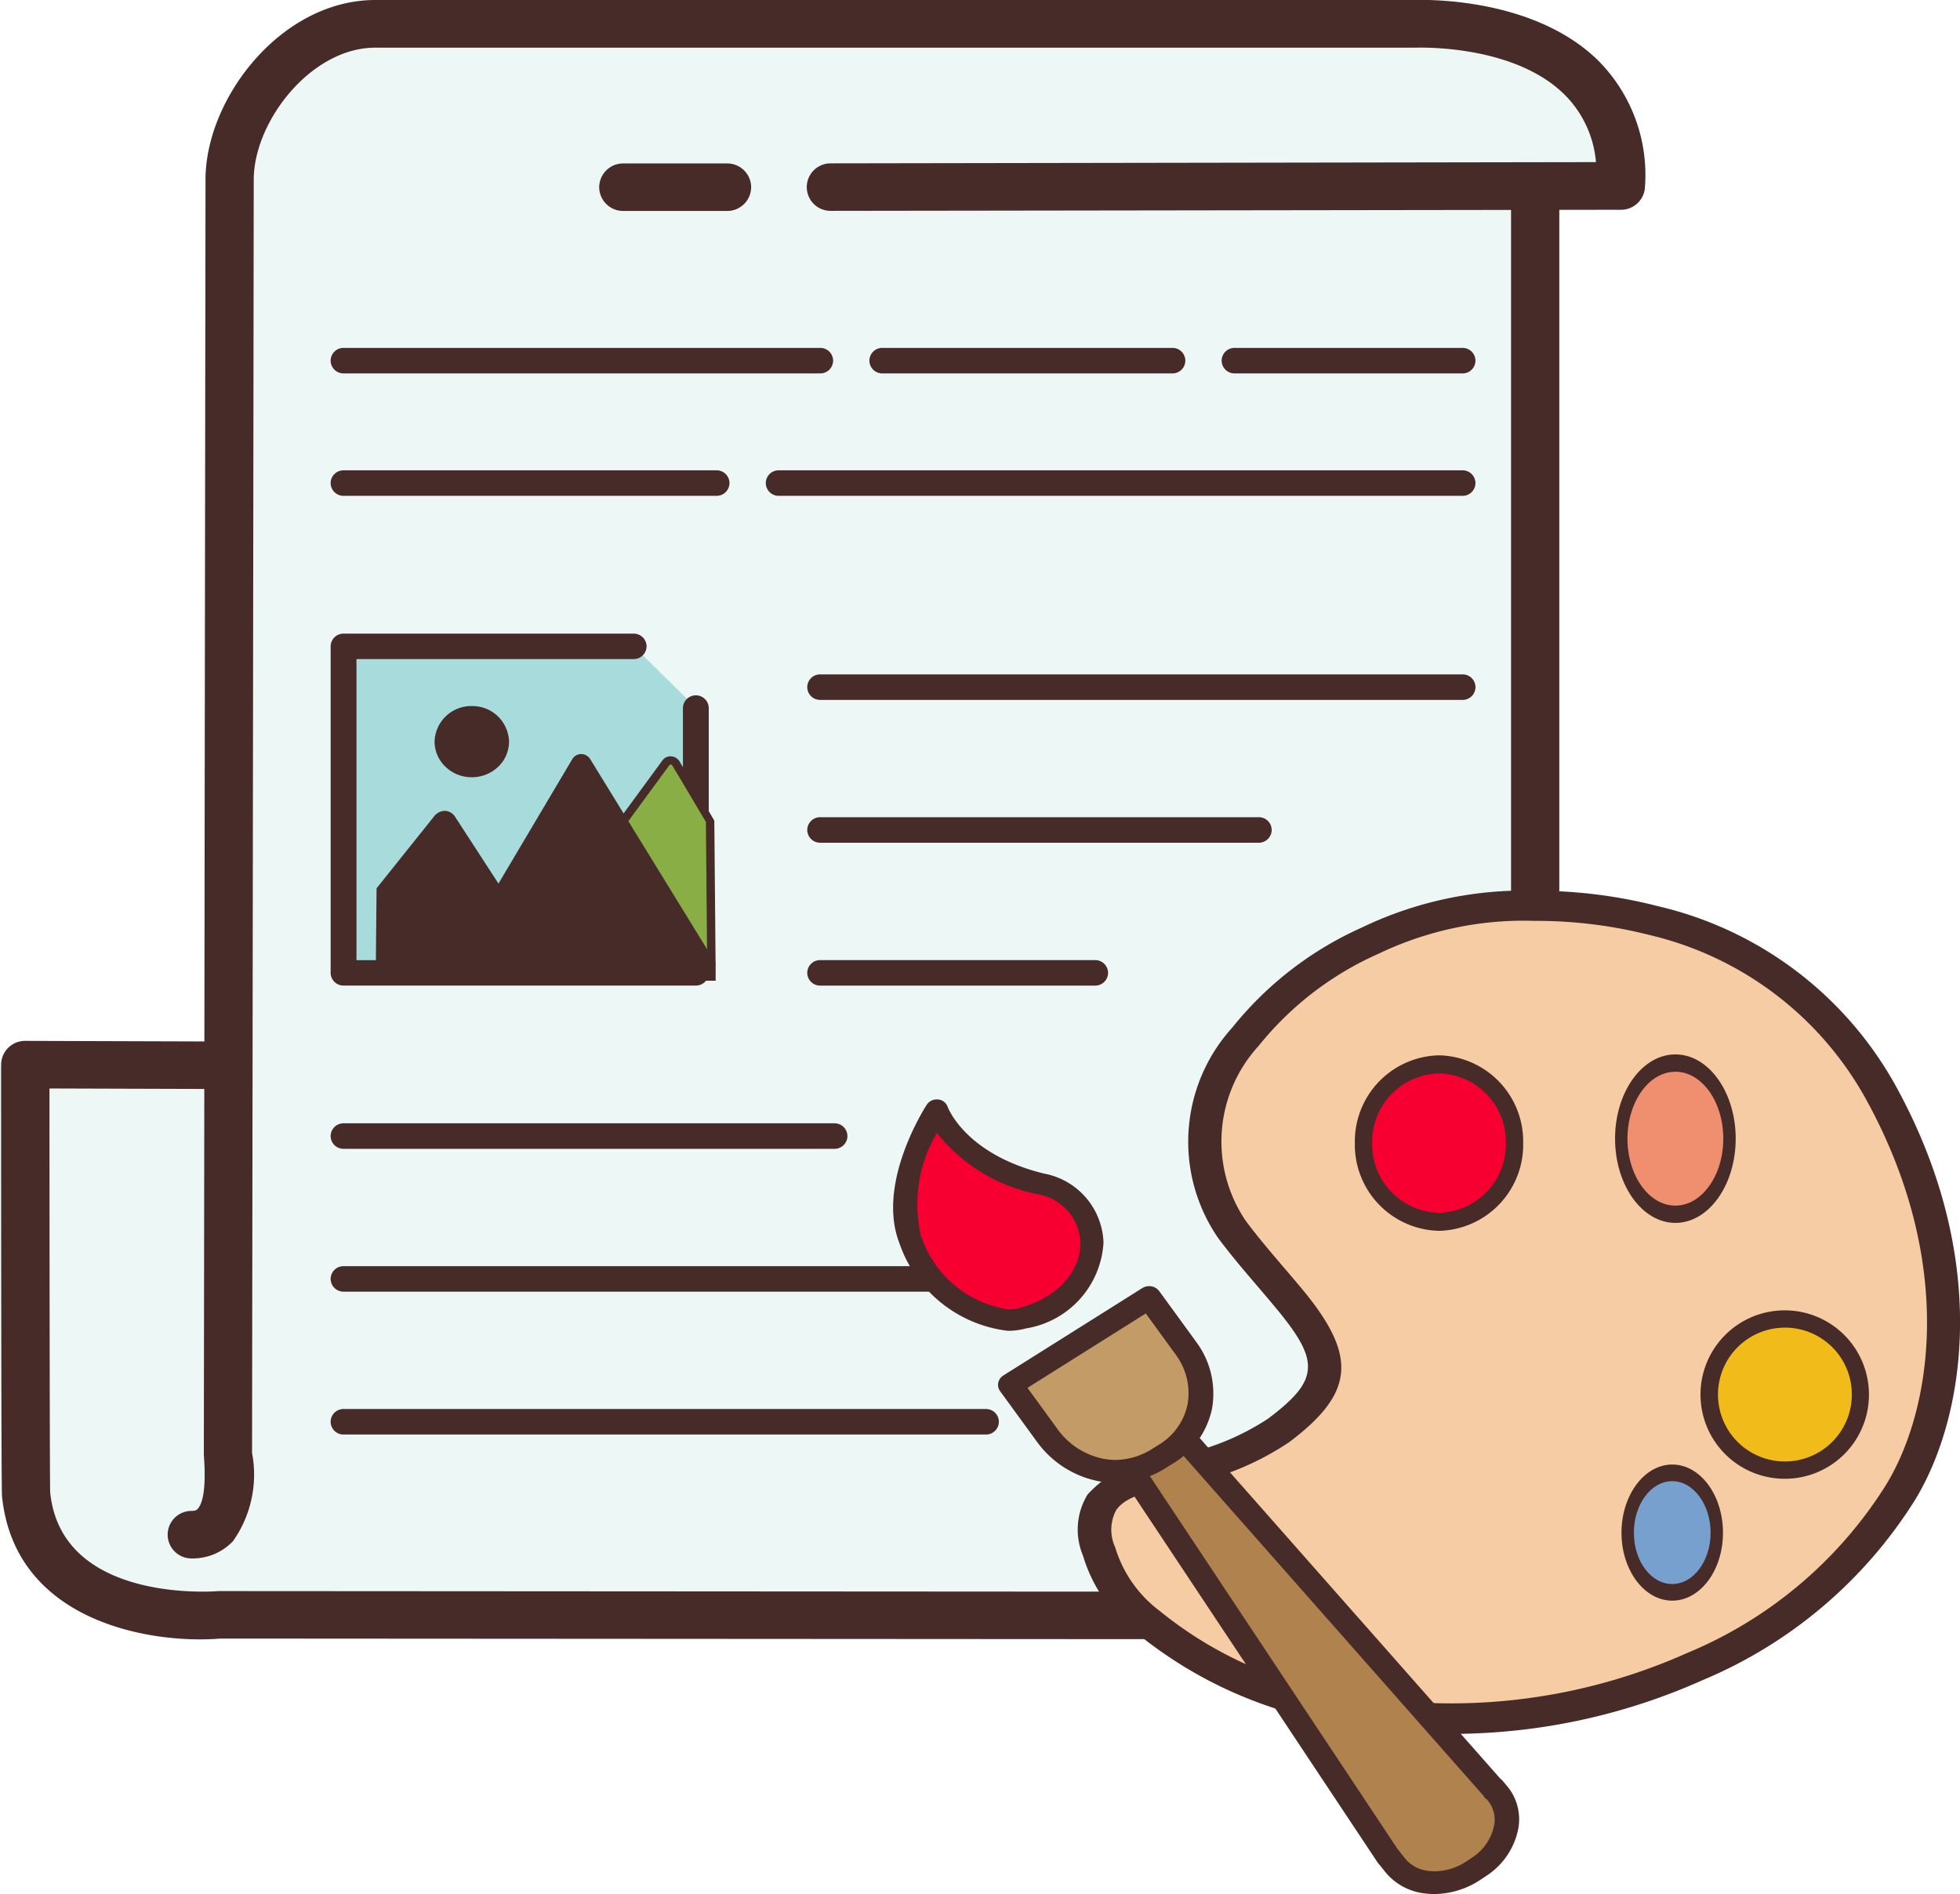 <svg xmlns="http://www.w3.org/2000/svg" xmlns:xlink="http://www.w3.org/1999/xlink" width="63.203" height="61.084" viewBox="0 0 63.203 61.084">
  <defs>
    <clipPath id="clip-path">
      <rect width="63.203" height="61.084" fill="none"/>
    </clipPath>
  </defs>
  <g id="Repeat_Grid_1" data-name="Repeat Grid 1" clip-path="url(#clip-path)">
    <g transform="translate(-1139.7 -876.068)">
      <g id="icon_photography" data-name="icon / photography" transform="translate(1139.7 876.068)">
        <g id="icon_video" data-name="icon / video">
          <g id="Group" transform="translate(0 0)">
            <path id="Path" d="M49.2,5.225,52,5.183C52.156-.332,45.289,0,45.289,0L11.466,0C8.871,0,6.727,2.741,6.727,4.984v28.3L0,33.265C0,33.5,0,46.8.026,47.016.466,51.392,6.362,50.9,6.362,50.9l39.36.027c2.121.191,3.484-2.259,3.484-3.62s0-42.085,0-42.085" transform="translate(0 1.113)" fill="#edf7f5"/>
            <g id="Group-2" data-name="Group" transform="translate(0.036 0)">
              <g id="Group-3" data-name="Group" transform="translate(0 0)">
                <path id="Path-2" data-name="Path" d="M.778,50.257a.766.766,0,1,1,0-1.532c.141,0,.18-.039.2-.063.14-.149.289-.572.2-1.75L1.232,5.793C1.232,3.171,3.674,0,6.707,0L40.226,0C40.338,0,43.951-.156,46.108,1.92a5.227,5.227,0,0,1,1.542,4.1.773.773,0,0,1-.777.745L21.387,6.8h0a.766.766,0,1,1,0-1.532l24.682-.04A3.484,3.484,0,0,0,45.024,3.02C43.36,1.411,40.3,1.539,40.263,1.537l-33.557,0c-2.073,0-3.919,2.382-3.919,4.26L2.733,46.857A3.724,3.724,0,0,1,2.119,49.7,1.787,1.787,0,0,1,.778,50.257Z" transform="translate(5.359 0)" fill="#472b29"/>
                <path id="Path-3" data-name="Path" d="M46.25,47.609c-.1,0-.2-.005-.3-.014L7.071,47.571c-2.22.183-6.639-.524-7.042-4.6C0,42.672,0,29.158,0,29.046a.772.772,0,0,1,.778-.75h0l5.923.019a.766.766,0,1,1,0,1.532h0l-5.142-.016c0,2.811.006,12.573.023,13.02.352,3.558,5.219,3.207,5.427,3.189l39.012.024a1.924,1.924,0,0,0,1.52-.534,3.61,3.61,0,0,0,1.149-2.341V.766a.778.778,0,0,1,1.556,0V43.192a5.088,5.088,0,0,1-1.657,3.473A3.473,3.473,0,0,1,46.25,47.609Z" transform="translate(0 5.271)" fill="#472b29"/>
                <path id="Path-4" data-name="Path" d="M4.119,1.532H.778A.771.771,0,0,1,0,.766.771.771,0,0,1,.778,0H4.119A.771.771,0,0,1,4.9.766.771.771,0,0,1,4.119,1.532Z" transform="translate(19.286 5.271)" fill="#472b29"/>
              </g>
              <g id="Group-4" data-name="Group" transform="translate(10.626 11.221)">
                <g id="Group-5" data-name="Group" transform="translate(0 3.948)">
                  <path id="Path-5" data-name="Path" d="M12.444.923H.417A.414.414,0,0,1,0,.512.414.414,0,0,1,.417.1H12.444a.414.414,0,0,1,.417.41A.414.414,0,0,1,12.444.923Z" transform="translate(0 -0.102)" fill="#472b29"/>
                  <path id="Path-6" data-name="Path" d="M22.468.923H.417A.414.414,0,0,1,0,.512.414.414,0,0,1,.417.1h22.05a.414.414,0,0,1,.417.41A.413.413,0,0,1,22.468.923Z" transform="translate(14.032 -0.102)" fill="#472b29"/>
                </g>
                <path id="Path-7" data-name="Path" d="M21.131.923H.417A.414.414,0,0,1,0,.512.414.414,0,0,1,.417.1H21.131a.414.414,0,0,1,.417.41A.414.414,0,0,1,21.131.923Z" transform="translate(15.369 10.427)" fill="#472b29"/>
                <path id="Path-8" data-name="Path" d="M14.559.923H.417A.414.414,0,0,1,0,.512.414.414,0,0,1,.417.1H14.559a.414.414,0,0,1,.417.41A.414.414,0,0,1,14.559.923Z" transform="translate(15.369 15.033)" fill="#472b29"/>
                <g id="Group-6" data-name="Group" transform="translate(0 9.213)">
                  <path id="Path-9" data-name="Path" d="M11.359,1.974V10.53H0V0H9.354" transform="translate(0.418 0.41)" fill="#a8dbdb"/>
                  <path id="Path-10" data-name="Path" d="M11.777,11.35H.417A.414.414,0,0,1,0,10.94V.41A.414.414,0,0,1,.417,0H9.771a.414.414,0,0,1,.417.41.414.414,0,0,1-.417.41H.833V10.53H11.36V2.386a.417.417,0,0,1,.833,0V10.94A.414.414,0,0,1,11.777,11.35Z" transform="translate(0 0)" fill="#472b29"/>
                </g>
                <path id="Path-11" data-name="Path" d="M9.286.923H.417A.414.414,0,0,1,0,.512.414.414,0,0,1,.417.1H9.286A.414.414,0,0,1,9.7.512.414.414,0,0,1,9.286.923Z" transform="translate(15.369 19.641)" fill="#472b29"/>
                <g id="Group-7" data-name="Group" transform="translate(0 0)">
                  <path id="Path-12" data-name="Path" d="M9.771.923H.417A.414.414,0,0,1,0,.512.414.414,0,0,1,.417.1H9.771a.414.414,0,0,1,.417.41A.414.414,0,0,1,9.771.923Z" transform="translate(17.373 -0.102)" fill="#472b29"/>
                  <path id="Path-13" data-name="Path" d="M7.768.923H.417A.414.414,0,0,1,0,.512.414.414,0,0,1,.417.1h7.35a.414.414,0,0,1,.417.41A.413.413,0,0,1,7.768.923Z" transform="translate(28.732 -0.102)" fill="#472b29"/>
                  <path id="Path-14" data-name="Path" d="M15.786.923H.417A.414.414,0,0,1,0,.512.414.414,0,0,1,.417.1H15.786a.414.414,0,0,1,.417.41A.414.414,0,0,1,15.786.923Z" transform="translate(0 -0.102)" fill="#472b29"/>
                </g>
                <path id="Path-15" data-name="Path" d="M21.131.923H.417A.414.414,0,0,1,0,.512.414.414,0,0,1,.417.1H21.131a.414.414,0,0,1,.417.41A.414.414,0,0,1,21.131.923Z" transform="translate(0 34.118)" fill="#472b29"/>
                <path id="Path-16" data-name="Path" d="M19.488.923H.417A.414.414,0,0,1,0,.512.414.414,0,0,1,.417.1H19.488a.414.414,0,0,1,.417.41A.414.414,0,0,1,19.488.923Z" transform="translate(0 29.511)" fill="#472b29"/>
                <path id="Path-17" data-name="Path" d="M16.247.923H.417A.414.414,0,0,1,0,.512.414.414,0,0,1,.417.1h15.83a.414.414,0,0,1,.417.41A.413.413,0,0,1,16.247.923Z" transform="translate(0 24.904)" fill="#472b29"/>
              </g>
            </g>
            <g id="Group-8" data-name="Group" transform="translate(12.115 22.77)">
              <g id="Group-9" data-name="Group" transform="translate(1.899 0)">
                <ellipse id="Oval" cx="1.018" cy="1.065" rx="1.018" ry="1.065" transform="translate(0.135 2.165) rotate(-89.931)" fill="#ef9922"/>
                <path id="Shape" d="M1.2,2.295a1.212,1.212,0,0,1-.848-.337A1.114,1.114,0,0,1,0,1.147,1.179,1.179,0,0,1,1.2,0,1.178,1.178,0,0,1,2.4,1.149a1.118,1.118,0,0,1-.353.812,1.227,1.227,0,0,1-.848.334Z" transform="translate(0 0)" fill="#472b29"/>
              </g>
              <g id="Group-10" data-name="Group" transform="translate(7.877 1.621)">
                <path id="Path-18" data-name="Path" d="M0,1.946,1.358.088A.2.2,0,0,1,1.7.108l1.1,1.841.041,4.627" transform="translate(0.112 0.133)" fill="#88ae45"/>
                <path id="Path-19" data-name="Path" d="M2.812,6.709,2.771,2.116,1.691.3A.077.077,0,0,0,1.635.263.076.076,0,0,0,1.582.3L.224,2.153,0,2,1.358.147A.316.316,0,0,1,1.648,0a.343.343,0,0,1,.279.173l1.115,1.9.041,4.627Z" transform="translate(0 0)" fill="#472b29"/>
              </g>
              <g id="Group-11" data-name="Group" transform="translate(2.107 1.547)">
                <path id="Path-20" data-name="Path" d="M0,7.04,4.112.105a.2.2,0,0,1,.35,0l4.025,6.55v.4Z" transform="translate(0.233 0.129)" fill="#88ae45"/>
                <path id="Shape-2" data-name="Shape" d="M0,7.3,4.228.171A.338.338,0,0,1,4.519,0h0a.347.347,0,0,1,.292.165l4.044,6.58V7.31Z" transform="translate(0 0)" fill="#472b29"/>
              </g>
              <g id="Group-12" data-name="Group" transform="translate(0 3.379)">
                <path id="Path-21" data-name="Path" d="M.026,2.417,1.868.106a.265.265,0,0,1,.44.024L3.8,2.421,2.2,5.206,0,5.2Z" transform="translate(0.137 0.131)" fill="#88ae45"/>
                <path id="Shape-3" data-name="Shape" d="M0,5.465.028,2.5l.026-.035L1.9.157A.446.446,0,0,1,2.233,0a.409.409,0,0,1,.328.193l1.53,2.356L2.42,5.468Z" transform="translate(0 0)" fill="#472b29"/>
              </g>
            </g>
          </g>
          <g id="Group-13" data-name="Group" transform="translate(28.798 28.726)">
            <g id="Group-14" data-name="Group" transform="translate(5.964 0)">
              <path id="Path-22" data-name="Path" d="M25.989,18.9a14.25,14.25,0,0,1-6.631,5.627,19.232,19.232,0,0,1-11.217,1.4,13.181,13.181,0,0,1-6.424-2.836A4.478,4.478,0,0,1,.144,20.837c-.8-2.433,1.985-2.457,2.7-2.647a8.673,8.673,0,0,0,3.081-1.272c1.924-1.445,1.916-2.344.35-4.234-.637-.768-1.261-1.454-1.857-2.249a5.034,5.034,0,0,1,.439-6.221,10.745,10.745,0,0,1,4-3.082c3.288-1.868,12.7-2.146,16.486,4.894C28.319,11.422,27.533,16.36,25.989,18.9Z" transform="translate(0.54 0.486)" fill="#f6cca4"/>
              <path id="Shape-4" data-name="Shape" d="M12.044,27.19a20.9,20.9,0,0,1-3.461-.3A13.772,13.772,0,0,1,1.89,23.937a4.872,4.872,0,0,1-1.731-2.5,2.165,2.165,0,0,1,.151-1.969,3.713,3.713,0,0,1,2.558-1.194c.167-.026.283-.045.369-.068a8.174,8.174,0,0,0,2.888-1.179c.867-.651,1.227-1.087,1.282-1.553.059-.5-.217-1.043-1.019-2.01-.213-.256-.42-.5-.612-.724l-.024-.028,0,0c-.428-.5-.833-.978-1.232-1.511a5.479,5.479,0,0,1,.455-6.789A11.216,11.216,0,0,1,9.144,1.19,12.044,12.044,0,0,1,14.75,0a15.778,15.778,0,0,1,3.963.5,11.818,11.818,0,0,1,7.66,5.8c3.058,5.559,2.25,10.655.628,13.33a14.826,14.826,0,0,1-6.867,5.83A19.834,19.834,0,0,1,12.044,27.19ZM14.724.971A10.833,10.833,0,0,0,9.689,2.032,10.287,10.287,0,0,0,5.831,4.995a4.565,4.565,0,0,0-.423,5.649c.385.515.776.974,1.19,1.459l.031.036.06.071.021.024c.177.208.359.422.54.64.937,1.131,1.315,1.968,1.227,2.714-.084.715-.6,1.391-1.665,2.192a9.091,9.091,0,0,1-3.274,1.364c-.113.029-.266.057-.477.091l-.013,0c-.591.1-1.483.245-1.819.742a1.351,1.351,0,0,0-.029,1.2,4,4,0,0,0,1.423,2.039,12.689,12.689,0,0,0,6.157,2.714,19.7,19.7,0,0,0,3.26.276,18.67,18.67,0,0,0,7.622-1.633,13.786,13.786,0,0,0,6.4-5.423c1.5-2.467,2.224-7.2-.651-12.425a10.791,10.791,0,0,0-6.99-5.3A14.774,14.774,0,0,0,14.724.971Z" transform="translate(0)" fill="#472b29"/>
            </g>
            <g id="Group-15" data-name="Group" transform="translate(0 6.73)">
              <g id="Group-16" data-name="Group" transform="translate(7.125 10.425)">
                <path id="Path-23" data-name="Path" d="M12,11.631a1.652,1.652,0,0,1-.627,2.331l-.152.1a1.916,1.916,0,0,1-2.56-.164l-.22-.276c-.016-.021.017.016.018.015l-.007,0L0,.917,1.737,0,11.878,11.49l-.007,0a.708.708,0,0,1-.046-.083Z" transform="translate(0.399 0.365)" fill="#af824e"/>
                <path id="Shape-5" data-name="Shape" d="M10.339,15.2a2.629,2.629,0,0,1-.348-.024,1.914,1.914,0,0,1-1.254-.7l-.171-.215a.321.321,0,0,1-.055-.063L.059,1.476a.349.349,0,0,1-.046-.283A.373.373,0,0,1,.2.965L1.938.048A.43.43,0,0,1,2.136,0a.414.414,0,0,1,.31.135L12.462,11.484a.368.368,0,0,1,.09.088l.167.2,0,0a1.674,1.674,0,0,1,.321,1.3,2.353,2.353,0,0,1-1.033,1.541l-.151.1A2.742,2.742,0,0,1,10.339,15.2ZM2.041.841h0L.953,1.415,9.145,13.75a.5.5,0,0,1,.036.04.269.269,0,0,1,.035.051l.167.209a1.117,1.117,0,0,0,.734.4,1.58,1.58,0,0,0,.226.017,1.891,1.891,0,0,0,1.041-.334l.15-.1a1.626,1.626,0,0,0,.724-1.051.974.974,0,0,0-.181-.768l-.05-.061a.355.355,0,0,1-.109-.114l-.008-.013L2.041.841Z" transform="translate(0 0)" fill="#472b29"/>
              </g>
              <g id="Group-17" data-name="Group" transform="translate(3.385 6.021)">
                <path id="Path-24" data-name="Path" d="M4.473,0l1.19,1.635a2.315,2.315,0,0,1-.673,3.429l-.184.116A2.655,2.655,0,0,1,1.19,4.449L0,2.813Z" transform="translate(0.398 0.368)" fill="#c29b67"/>
                <path id="Shape-6" data-name="Shape" d="M3.787,6.341a2.989,2.989,0,0,1-.519-.046,3.215,3.215,0,0,1-2.01-1.273L.068,3.388A.341.341,0,0,1,.006,3.12a.366.366,0,0,1,.168-.241L4.647.065a.431.431,0,0,1,.3-.059A.4.4,0,0,1,5.2.163L6.392,1.8A2.793,2.793,0,0,1,6.9,3.953,2.708,2.708,0,0,1,5.613,5.736l-.184.115A3.045,3.045,0,0,1,3.787,6.341ZM4.764.88.95,3.28l.97,1.332a2.4,2.4,0,0,0,1.5.959,2.029,2.029,0,0,0,.366.033,2.245,2.245,0,0,0,1.192-.361l.185-.115a2,2,0,0,0,.948-1.314A2.083,2.083,0,0,0,5.73,2.208L4.764.88Z" transform="translate(0 0)" fill="#472b29"/>
              </g>
              <g id="Group-18" data-name="Group" transform="translate(0 0)">
                <path id="Path-25" data-name="Path" d="M.178,4.164C.872,5.971,2.592,7.046,3.8,6.713c2.9-.8,2.854-3.783.6-4.334C1.641,1.7,1.035,0,1.035,0S-.515,2.357.178,4.164Z" transform="translate(0.372 0.343)" fill="#f70031"/>
                <path id="Shape-7" data-name="Shape" d="M3.7,7.461A4.221,4.221,0,0,1,.2,4.622C-.54,2.7,1.023.268,1.09.165A.378.378,0,0,1,1.4,0,.365.365,0,0,1,1.45,0,.363.363,0,0,1,1.76.236c.023.063.6,1.54,3.11,2.155A2.345,2.345,0,0,1,6.786,4.613a2.978,2.978,0,0,1-2.5,2.771A2.178,2.178,0,0,1,3.7,7.461ZM1.414,1.079h0A4.487,4.487,0,0,0,.9,4.392a3.508,3.508,0,0,0,2.825,2.38,1.328,1.328,0,0,0,.343-.043c1.475-.406,1.985-1.387,1.974-2.1a1.646,1.646,0,0,0-1.362-1.57A5.492,5.492,0,0,1,1.414,1.079Z" transform="translate(0 0)" fill="#472b29"/>
              </g>
            </g>
            <g id="Group-19" data-name="Group" transform="translate(14.891 5.307)">
              <ellipse id="Oval-2" data-name="Oval" cx="2.435" cy="2.538" rx="2.435" ry="2.538" transform="translate(0.279 0.293)" fill="#f70031"/>
              <path id="Shape-8" data-name="Shape" d="M2.714,5.66A2.777,2.777,0,0,1,0,2.83,2.777,2.777,0,0,1,2.714,0,2.777,2.777,0,0,1,5.428,2.83,2.777,2.777,0,0,1,2.714,5.66Zm0-5.077A2.206,2.206,0,0,0,.558,2.831,2.206,2.206,0,0,0,2.714,5.079,2.206,2.206,0,0,0,4.87,2.831,2.206,2.206,0,0,0,2.714.583Z" transform="translate(0 0)" fill="#472b29"/>
            </g>
            <g id="Group-20" data-name="Group" transform="translate(23.282 5.277)">
              <ellipse id="Oval-3" data-name="Oval" cx="1.745" cy="2.436" rx="1.745" ry="2.436" transform="translate(0.201 0.282)" fill="#ef8f70"/>
              <path id="Shape-9" data-name="Shape" d="M1.945,5.434C.872,5.434,0,4.215,0,2.717S.872,0,1.945,0,3.89,1.218,3.89,2.717,3.018,5.434,1.945,5.434Zm0-4.874C1.093.559.4,1.528.4,2.718s.693,2.159,1.544,2.159S3.49,3.908,3.49,2.718,2.8.559,1.945.559Z" transform="translate(0 0)" fill="#472b29"/>
            </g>
            <g id="Group-21" data-name="Group" transform="translate(26.069 13.53)">
              <ellipse id="Oval-4" data-name="Oval" cx="2.423" cy="2.436" rx="2.423" ry="2.436" transform="translate(0.278 0.28)" fill="#f1bc19"/>
              <path id="Shape-10" data-name="Shape" d="M2.7,5.433A2.716,2.716,0,1,1,5.4,2.716,2.712,2.712,0,0,1,2.7,5.433ZM2.7.559A2.158,2.158,0,1,0,4.848,2.717,2.153,2.153,0,0,0,2.7.559Z" transform="translate(0)" fill="#472b29"/>
            </g>
            <g id="Group-22" data-name="Group" transform="translate(23.489 18.503)">
              <ellipse id="Oval-5" data-name="Oval" cx="1.437" cy="1.926" rx="1.437" ry="1.926" transform="translate(0.199 0.269)" fill="#78a0cf"/>
              <path id="Shape-11" data-name="Shape" d="M1.636,4.39C.734,4.39,0,3.405,0,2.2S.734,0,1.636,0,3.273.985,3.273,2.2,2.539,4.39,1.636,4.39Zm0-3.853C.954.537.4,1.281.4,2.2S.954,3.854,1.636,3.854,2.874,3.11,2.874,2.2,2.319.537,1.636.537Z" transform="translate(0 0)" fill="#472b29"/>
            </g>
          </g>
        </g>
      </g>
    </g>
  </g>
</svg>
